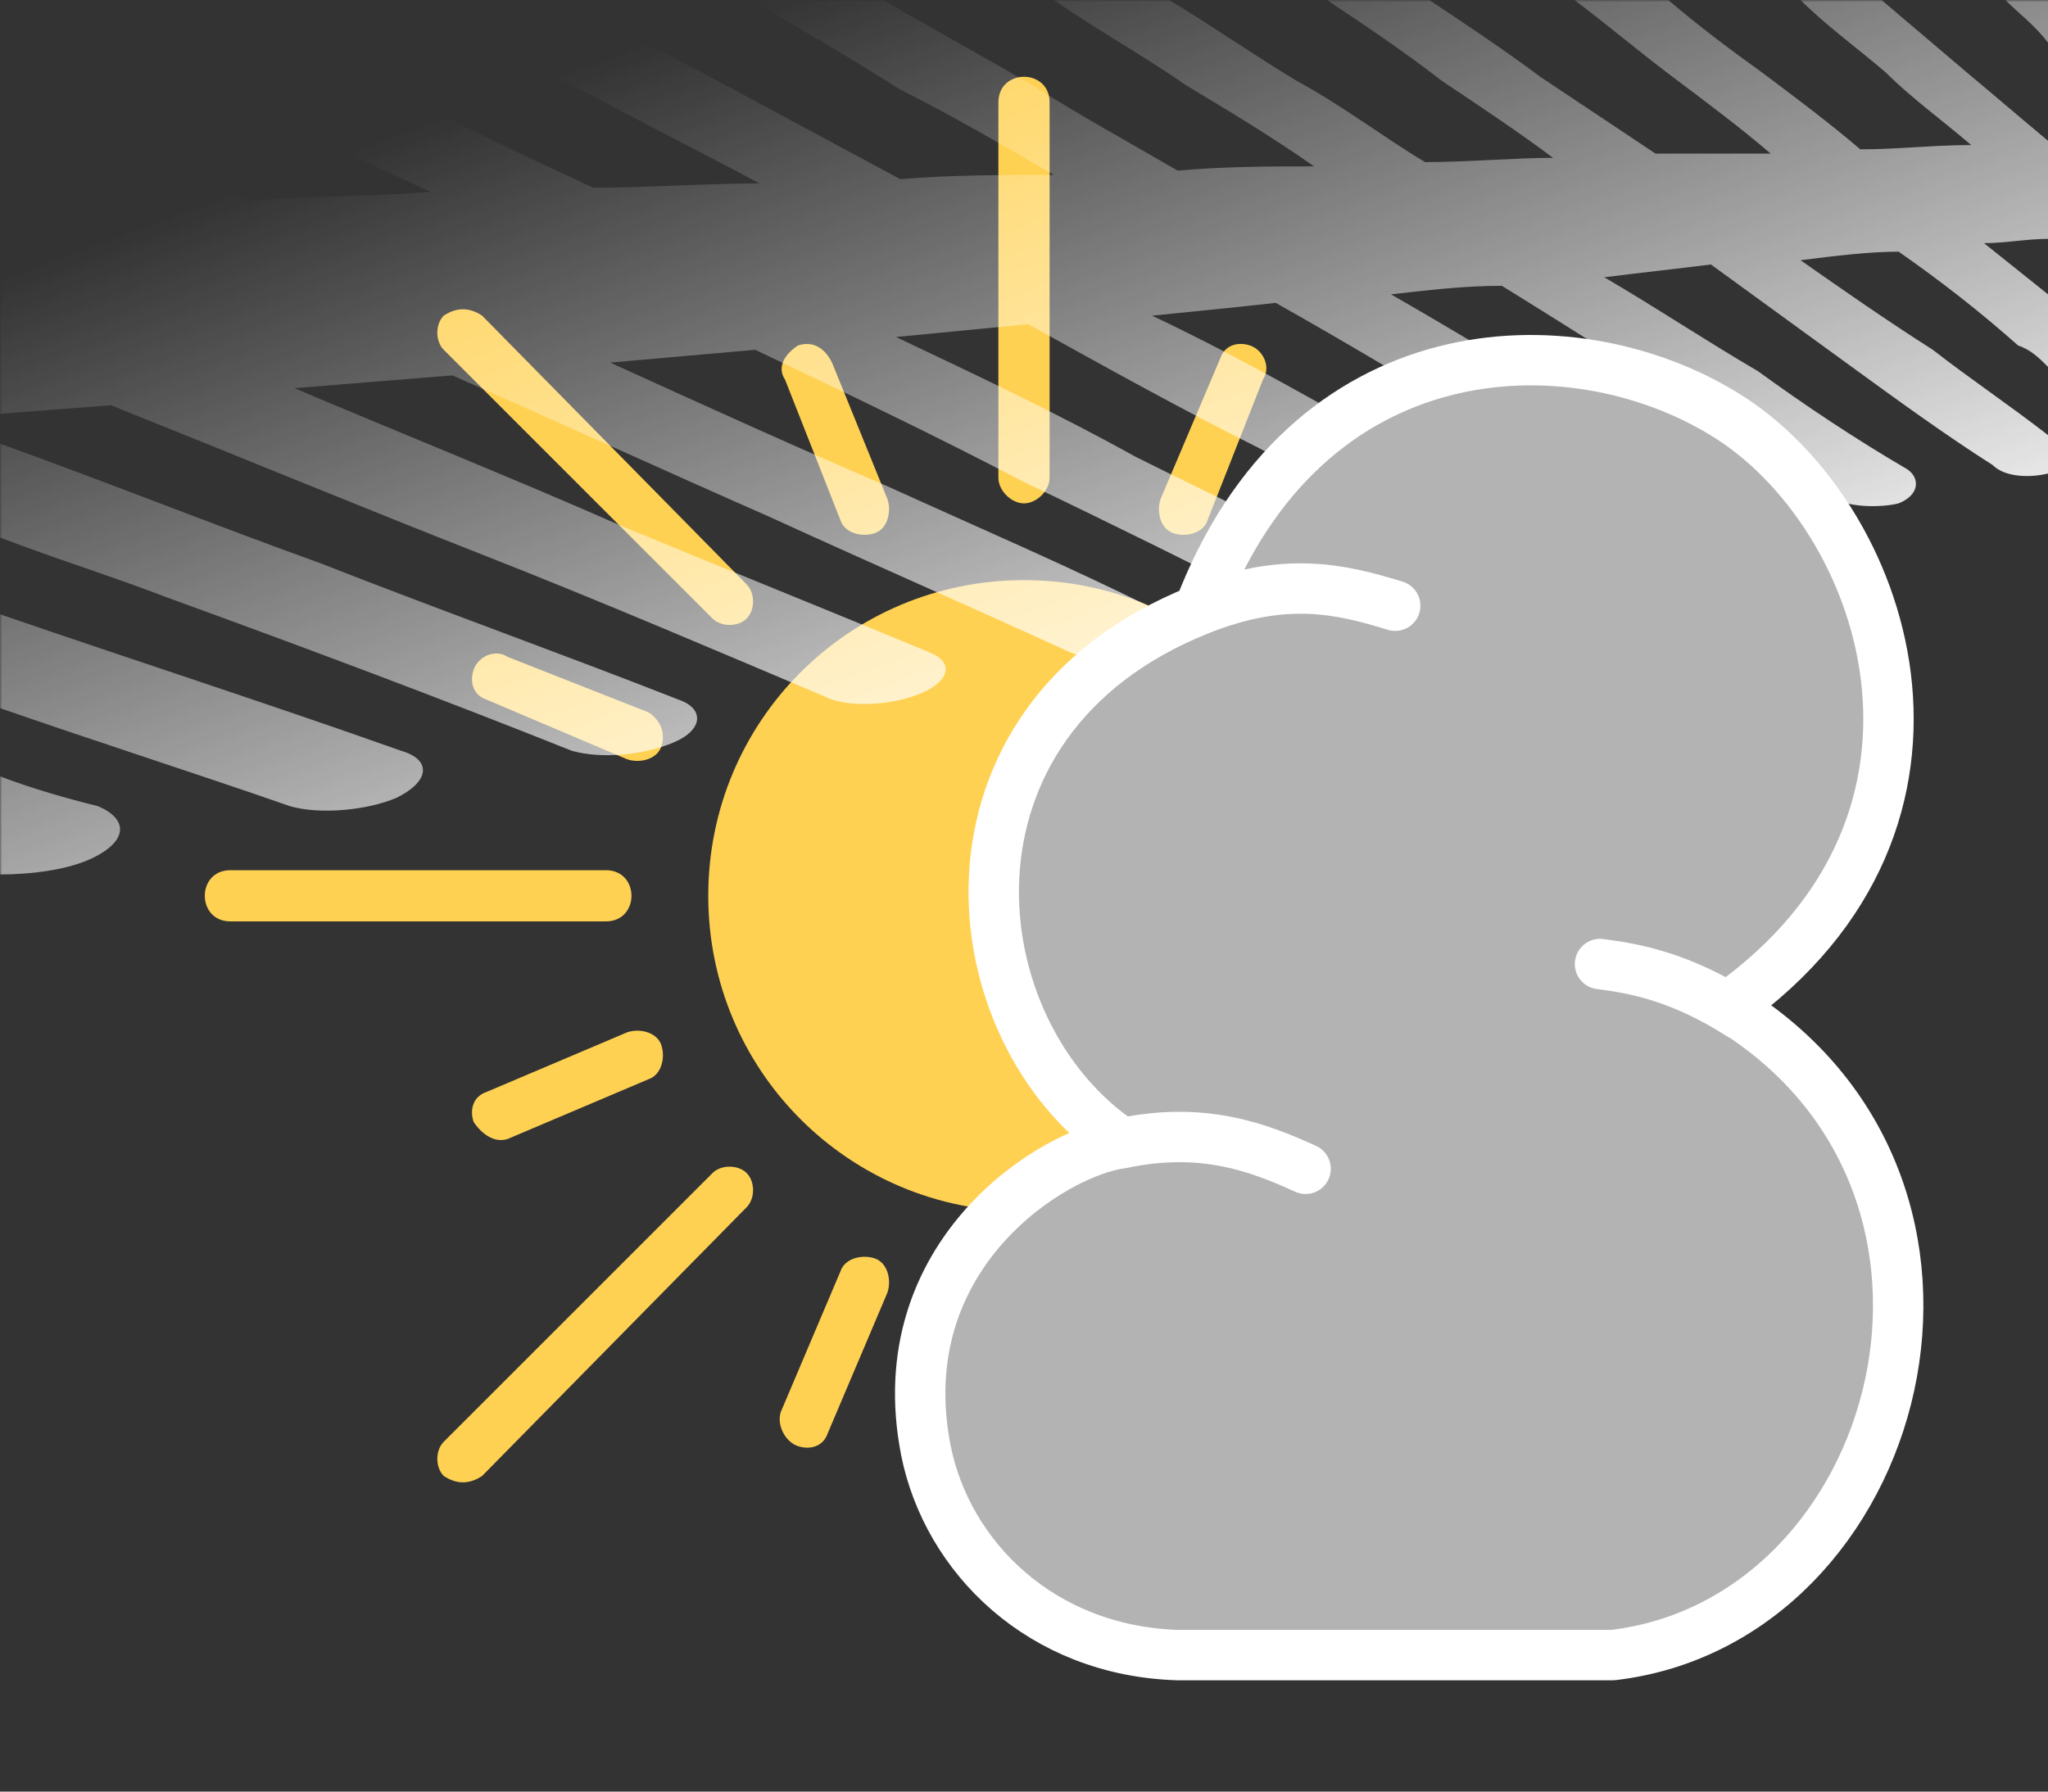 <?xml version="1.0" encoding="UTF-8"?>
<!DOCTYPE svg PUBLIC "-//W3C//DTD SVG 1.1//EN" "http://www.w3.org/Graphics/SVG/1.1/DTD/svg11.dtd">

<svg xmlns="http://www.w3.org/2000/svg" xml:space="preserve" width="480px" height="420px" version="1.1" style="shape-rendering:geometricPrecision; text-rendering:geometricPrecision; image-rendering:optimizeQuality; fill-rule:evenodd; clip-rule:evenodd"
viewBox="0 0 480 420"
 xmlns:xlink="http://www.w3.org/1999/xlink">
 <rect x="0" y="0" width="480" height="420" fill="#333333" stroke="none"/>
 <defs>
  <style type="text/css">
   <![CDATA[
    .str0 {stroke:white;stroke-width:11.811;stroke-linecap:round;stroke-linejoin:round}
    .fil3 {fill:none}
    .fil2 {fill:#B3B3B3}
    .fil0 {fill:#FFD153;fill-rule:nonzero}
    .fil1 {fill:white;fill-rule:nonzero}
   ]]>
  </style>
   <mask id="id0">
  <linearGradient id="id1" gradientUnits="userSpaceOnUse" x1="280.044" y1="212.872" x2="199.956" y2="-8.086">
   <stop offset="0" style="stop-opacity:1; stop-color:white"/>
   <stop offset="1" style="stop-opacity:0; stop-color:white"/>
  </linearGradient>
    <rect style="fill:url(#id1)" x="-1" y="-1" width="482" height="207"/>
   </mask>
 </defs>
 <g id="Layer_x0020_1">
  <path class="fil0" d="M175 137c2,2 2,6 0,8 -2,2 -6,2 -8,0l-63 -63c-2,-2 -2,-6 0,-8 3,-2 6,-2 9,0l62 63zm-33 67c4,0 6,3 6,6 0,3 -2,6 -6,6l-88 0c-4,0 -6,-3 -6,-6 0,-3 2,-6 6,-6l88 0zm25 71c2,-2 6,-2 8,0 2,2 2,6 0,8l-62 63c-3,2 -6,2 -9,0 -2,-2 -2,-6 0,-8l63 -63zm-15 -108c3,2 4,5 3,8 -1,3 -5,4 -8,3l-33 -14c-3,-1 -4,-4 -3,-7 1,-3 5,-5 8,-3l33 13zm134 -83c1,-3 4,-4 7,-3 3,1 5,5 3,8l-13 33c-1,3 -5,4 -8,3 -3,-1 -4,-5 -3,-8l14 -33zm-89 214c1,-3 5,-4 8,-3 3,1 4,5 3,8l-14 33c-1,3 -4,4 -7,3 -3,-1 -5,-5 -4,-8l14 -33zm-50 -56c3,-1 7,0 8,3 1,3 0,7 -3,8l-33 14c-3,1 -6,-1 -8,-4 -1,-3 0,-6 3,-7l33 -14zm61 -125c1,3 0,7 -3,8 -3,1 -7,0 -8,-3l-13 -33c-2,-3 0,-6 3,-8 3,-1 6,0 8,4l13 32zm26 -93c0,-4 3,-6 6,-6 3,0 6,2 6,6l0 88c0,3 -3,6 -6,6 -3,0 -6,-3 -6,-6l0 -88zm6 260c41,0 74,-33 74,-74 0,-41 -33,-74 -74,-74 -41,0 -74,33 -74,74 0,41 33,74 74,74z"/>
  <path class="fil1" style="mask:url(#id0)" d="M480 56c-5,0 -10,1 -15,1 5,4 10,8 15,12l0 17c-2,-2 -4,-4 -7,-5 -9,-8 -18,-15 -28,-22 -7,0 -15,1 -23,2 10,7 20,14 31,21 9,7 18,13 27,20l0 9c-4,1 -10,1 -13,-2 -11,-7 -22,-15 -33,-23 -11,-8 -22,-16 -33,-24 -8,1 -17,2 -25,3 12,7 24,15 36,22 11,8 23,16 35,23 3,2 3,6 -2,8 -4,1 -11,1 -15,-1 -12,-8 -25,-17 -38,-25 -13,-8 -27,-17 -40,-25 -9,0 -17,1 -26,2 14,8 27,16 41,24 14,8 27,16 41,24 4,3 3,6 -2,8 -4,2 -11,2 -15,0 -15,-9 -30,-18 -46,-27 -15,-9 -30,-18 -46,-27 -9,1 -19,2 -29,3 17,8 33,17 49,26 16,8 31,17 47,25 4,2 4,6 -1,8 -5,3 -13,3 -17,0 -18,-9 -35,-18 -53,-28 -18,-9 -36,-19 -54,-29 -10,1 -21,2 -31,3 19,9 38,18 56,28 18,9 37,18 55,27 4,2 4,6 -1,8 -6,3 -14,3 -19,1 -20,-10 -40,-20 -61,-30 -21,-11 -42,-21 -63,-31 -11,1 -23,2 -34,3 22,10 44,20 65,29 22,10 43,19 63,29 5,2 5,6 -1,9 -5,3 -14,3 -19,1 -24,-11 -47,-21 -71,-32 -25,-11 -49,-22 -74,-33 -12,1 -25,2 -37,3 26,11 51,21 76,32 24,10 49,20 73,30 5,2 5,6 -1,9 -6,3 -16,4 -22,2 -26,-11 -54,-23 -82,-34 -28,-11 -57,-23 -87,-35l-26 2 0 -48 15 -1c-5,-2 -10,-4 -15,-7l0 -20 7 3c17,7 34,15 51,23 15,-1 29,-1 43,-2 -15,-7 -31,-14 -46,-22 -16,-8 -32,-15 -48,-23 14,0 28,0 41,0 15,8 31,15 46,22 15,8 30,15 45,22 13,0 26,-1 39,-1 -13,-7 -27,-14 -40,-21 -14,-7 -28,-15 -42,-22 12,0 24,0 36,0 13,7 27,14 40,21 13,7 26,14 39,21 12,-1 24,-1 36,-1 -12,-7 -24,-14 -36,-20 -11,-7 -23,-14 -35,-21 10,0 21,0 31,0 12,7 23,13 35,20 11,7 22,13 34,20 11,-1 22,-1 32,-1 -10,-7 -20,-13 -30,-19 -10,-7 -21,-13 -31,-20 9,0 18,0 27,0 10,6 20,13 30,19 11,6 20,13 30,19 10,0 21,-1 30,-1 -8,-6 -17,-12 -26,-18 -9,-7 -18,-13 -27,-19 8,0 16,0 24,0 9,6 18,12 26,18 9,6 18,12 27,18 9,0 18,0 27,0 -7,-6 -15,-12 -23,-18 -8,-6 -15,-12 -23,-18 7,0 15,0 22,0 7,6 15,12 22,17 8,6 16,12 23,18 9,0 17,-1 26,-1 -7,-6 -14,-11 -20,-17 -7,-6 -14,-11 -20,-17 6,0 13,0 19,0 7,6 13,11 20,17 6,5 13,11 19,16l0 23zm-480 48c25,9 50,19 75,28 28,11 56,21 84,32 6,2 6,7 -1,10 -7,3 -17,4 -24,2 -30,-12 -62,-24 -95,-36 -13,-5 -26,-9 -39,-14l0 -22zm0 40c32,11 63,21 94,32 7,2 7,7 -1,11 -7,3 -18,4 -25,2 -23,-8 -45,-15 -68,-23l0 -22zm480 -134c-3,-4 -7,-7 -10,-10l10 0 0 10zm-480 172c8,3 15,5 23,7 7,3 7,8 -1,12 -6,3 -15,4 -22,4l0 -23z"/>
  <g>
   <path class="fil2" d="M306 274c-11,-5 -24,-10 -43,-6l43 6zm99 -38c62,-44 37,-116 -1,-139 -36,-22 -98,-20 -123,46 -65,26 -57,99 -18,125 -16,2 -55,26 -46,72 5,25 27,47 59,48l18 0 84 0c68,-8 96,-110 27,-152zm-30 -10c8,1 19,3 33,12l-33 -12zm-94 -83c20,-8 33,-5 46,-1l-46 1z"/>
   <path id="1" class="fil3 str0" d="M306 274c-11,-5 -24,-10 -43,-6m142 -32c62,-44 37,-116 -1,-139 -36,-22 -98,-20 -123,46 -65,26 -57,99 -18,125 -16,2 -55,26 -46,72 5,25 27,47 59,48l18 0 84 0c68,-8 96,-110 27,-152zm-30 -10c8,1 19,3 33,12m-127 -95c20,-8 33,-5 46,-1"/>
  </g>
 </g>
</svg>
